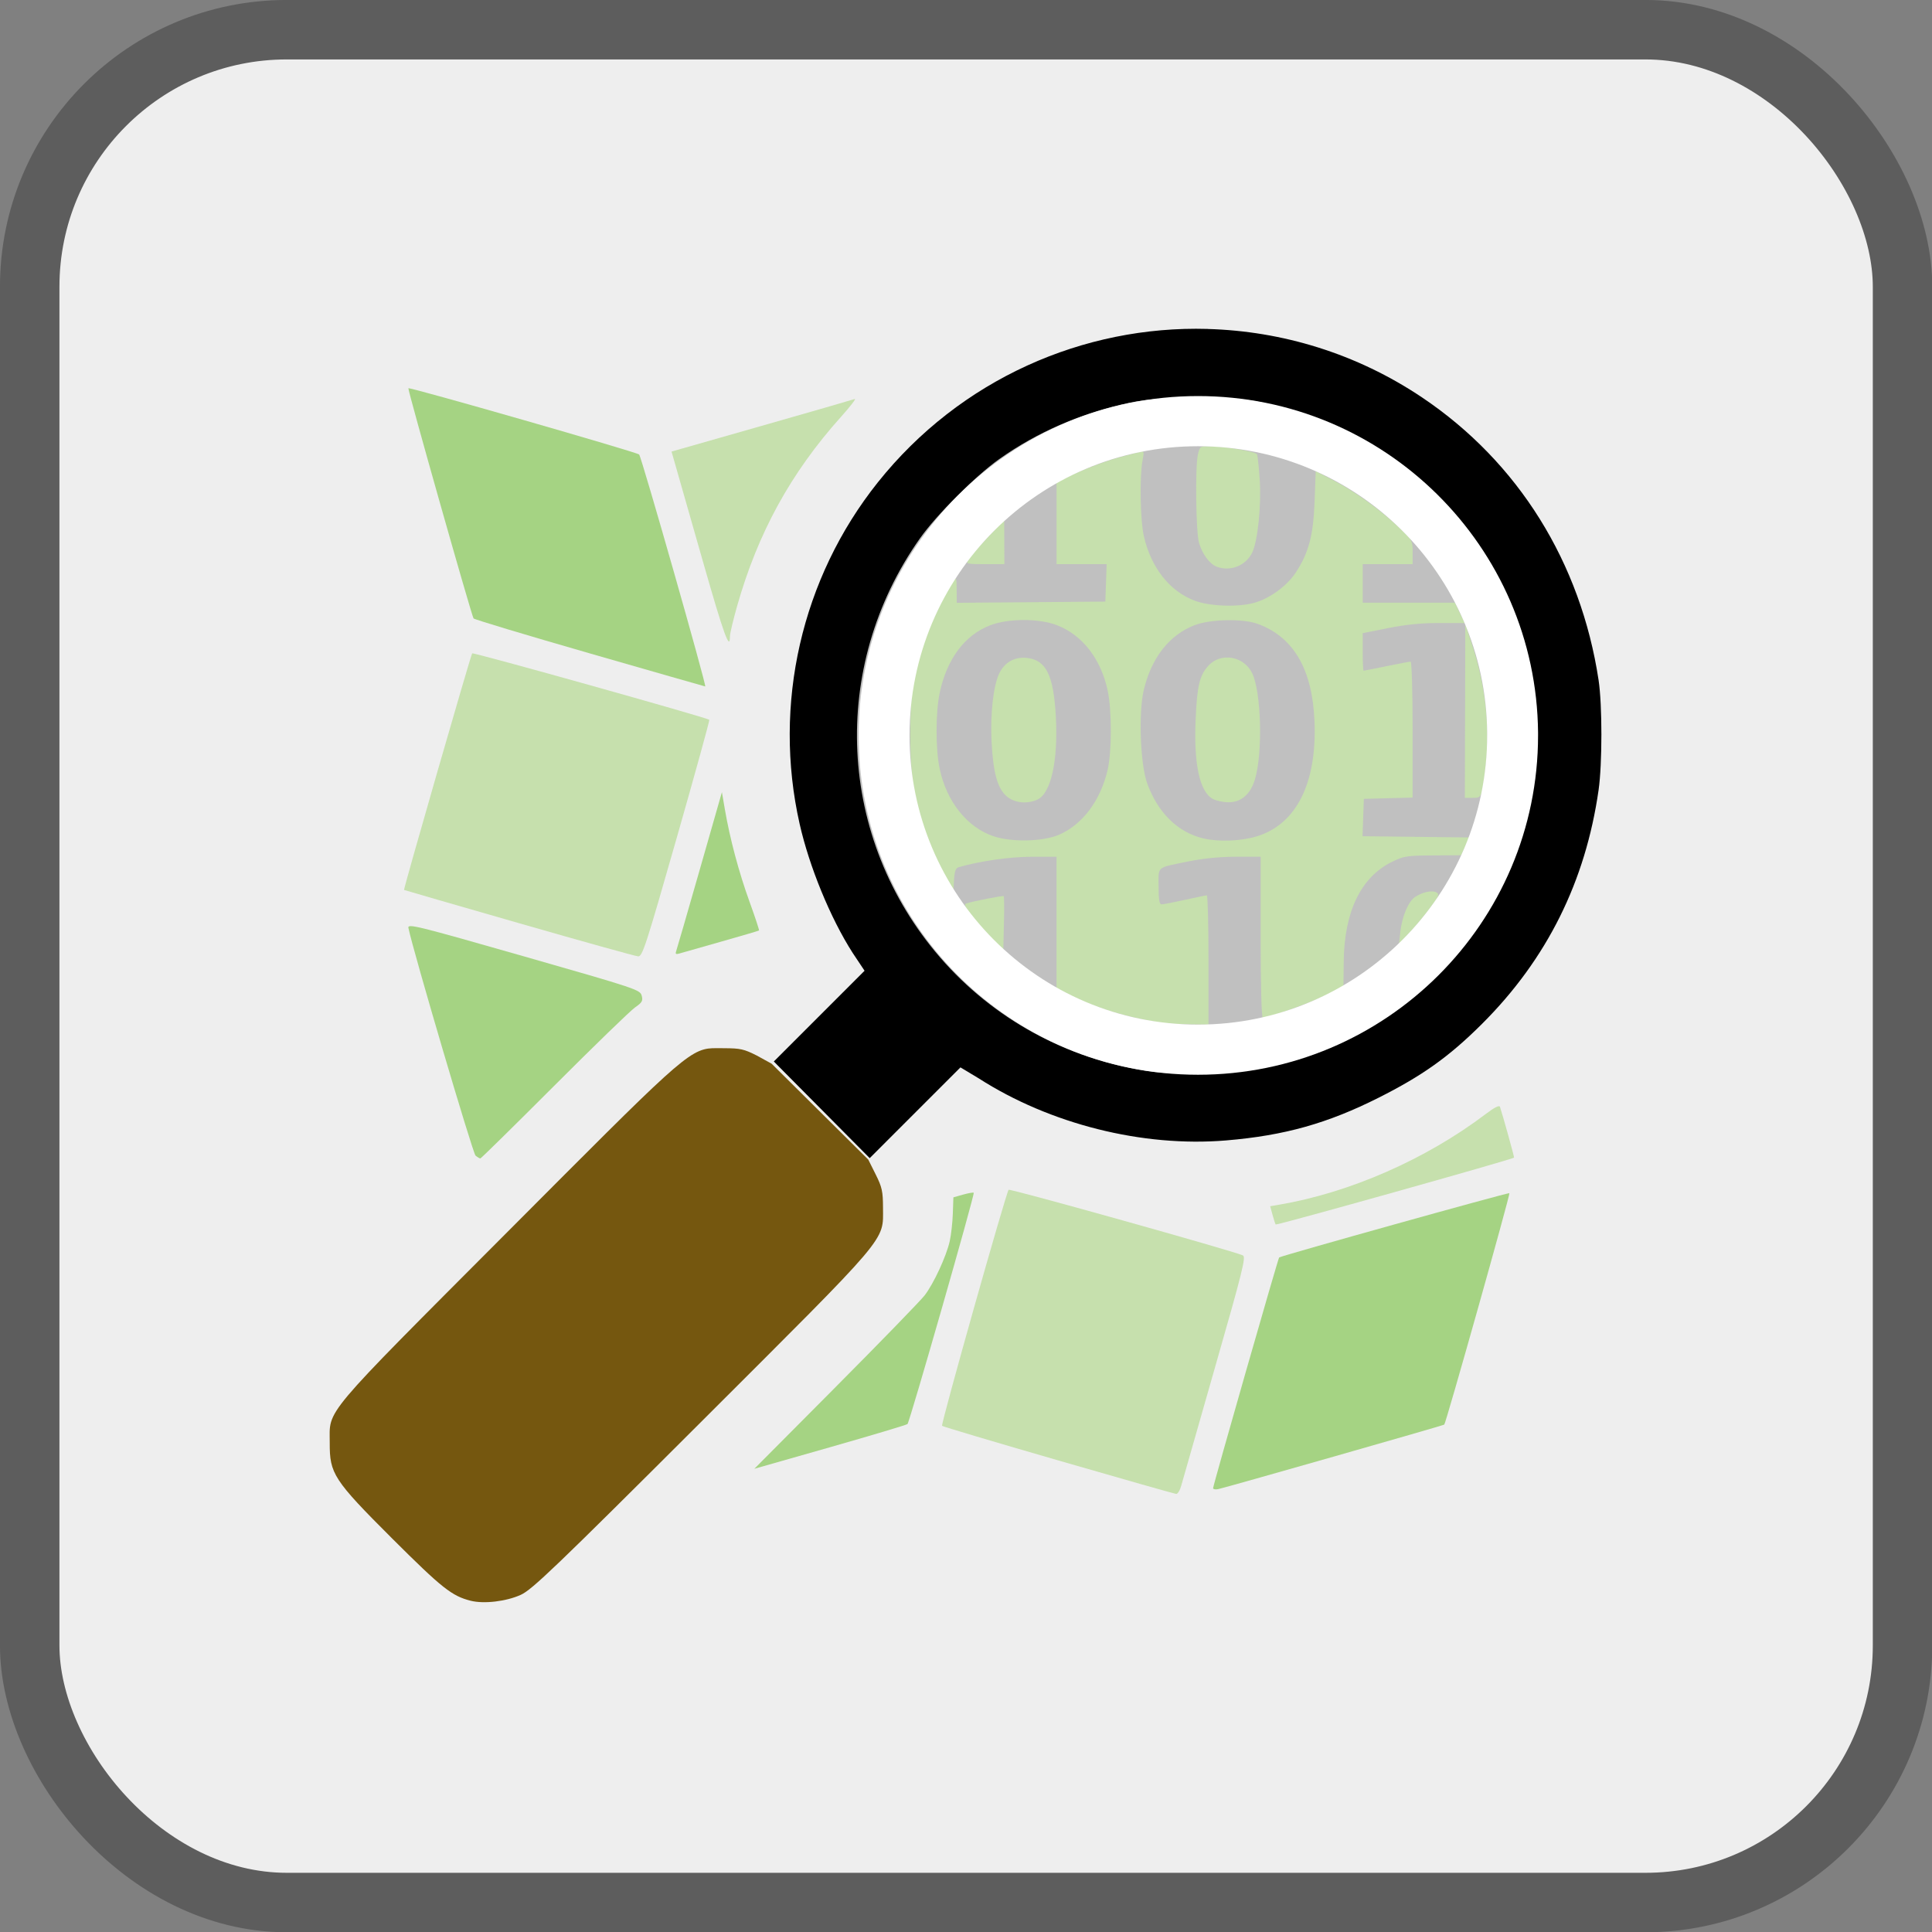 <?xml version="1.0" encoding="UTF-8"?>
<svg width="32" height="32" version="1.1" viewBox="0 0 32 32" xml:space="preserve" xmlns="http://www.w3.org/2000/svg"><rect x="0" y="0" width="32" height="32" fill="#808080" stroke="none"/><rect x=".492" y=".492" width="31.02" height="31.02" ry="4.258" fill="#eee" stroke="#5d5d5d" stroke-width=".985"/><g transform="matrix(.391 0 0 .391 5.461 5.448)"><path d="m37.188 0c-5.247-0.148-10.475 2.121-13.969 6.5-3.24 4.062-4.455 9.406-3.312 14.469 0.405 1.793 1.294 3.979 2.25 5.469l0.5 0.75-3.844 3.844 4.062 4.094 3.844-3.844 0.781 0.469c3.005 1.928 6.928 2.92 10.469 2.625 2.485-0.207 4.313-0.727 6.469-1.812 1.81-0.912 2.953-1.706 4.375-3.125 2.761-2.754 4.385-6.045 4.938-9.906 0.158-1.11 0.159-3.604 0-4.656-0.754-4.976-3.393-9.229-7.469-11.969-2.785-1.872-5.946-2.818-9.094-2.906z"/><path d="m16.219 30.469c-1.011 0.041-1.579 0.654-8.656 7.75-8.009 8.03-7.559 7.515-7.562 8.969-0.004 1.301 0.15 1.561 2.656 4.062 2.107 2.102 2.523 2.426 3.312 2.625 0.573 0.144 1.516 0.027 2.125-0.25 0.475-0.217 1.421-1.117 7.625-7.312 8.055-8.046 7.723-7.632 7.719-9.094-0.002-0.676-0.038-0.861-0.312-1.406l-0.312-0.625-4.094-4.062-0.625-0.344c-0.545-0.275-0.699-0.31-1.375-0.312-0.183-4.76e-4 -0.356-0.006-0.5 0z" fill="#75570f"/><path d="m39.271 31.353c4.477-0.819 8.386-3.8 10.346-7.888 3.124-6.517 1.023-14.176-5-18.225-1.437-0.966-3.443-1.78-5.326-2.162-1.304-0.264-4.065-0.237-5.425 0.053-2.031 0.433-3.896 1.241-5.511 2.388-0.999 0.709-2.645 2.355-3.343 3.341-3.865 5.466-3.515 12.732 0.855 17.775 2.24 2.585 5.339 4.282 8.767 4.802 1.139 0.173 3.463 0.13 4.637-0.085z" fill="#c0c0c0"/><path d="m35.307 29.406c-1.545-0.245-2.854-0.637-3.916-1.173l-0.601-0.303v-5.57h-1.059c-0.921 0-2.182 0.181-3.092 0.443-0.121 0.035-0.171 0.175-0.192 0.538l-0.029 0.491-0.459-0.873c-1.007-1.915-1.366-3.422-1.366-5.739 1e-5 -1.791 0.127-2.616 0.625-4.054 0.264-0.763 0.916-2.115 1.201-2.491 0.124-0.164 0.137-0.128 0.14 0.373l3e-3 0.554 6.294-0.051 0.028-0.793 0.028-0.793h-2.122v-3.455l0.376-0.192c0.62-0.316 1.771-0.752 2.423-0.916 0.337-0.085 0.682-0.175 0.768-0.2 0.135-0.039 0.145 0.01 0.076 0.365-0.133 0.686-0.098 2.567 0.06 3.236 0.312 1.325 1.089 2.306 2.144 2.707 0.63 0.24 1.818 0.285 2.512 0.096 0.662-0.18 1.397-0.712 1.771-1.282 0.553-0.842 0.748-1.578 0.801-3.025l0.047-1.272 0.777 0.404c0.895 0.465 1.982 1.251 2.777 2.006 0.535 0.508 0.552 0.541 0.552 1.025v0.501h-2.114v1.633h3.901l0.21 0.432 0.21 0.432-1.08-2e-3c-0.744-2e-3 -1.416 0.065-2.161 0.214l-1.081 0.216v0.795c0 0.437 0.017 0.795 0.037 0.795s0.458-0.086 0.971-0.192c0.514-0.106 0.972-0.192 1.02-0.192 0.048 0 0.086 1.261 0.086 2.879v2.879l-2.066 0.055-0.028 0.791-0.028 0.791 4.513 0.052-0.166 0.377-0.166 0.377-1.197 7e-3c-1.107 7e-3 -1.238 0.028-1.741 0.275-1.312 0.645-2.018 2.107-2.04 4.226l-0.011 1.034-0.642 0.338c-0.561 0.295-2.522 1.006-2.774 1.006-0.055 0-0.091-1.339-0.091-3.411v-3.411h-1.046c-0.673 0-1.384 0.069-1.994 0.194-1.409 0.289-1.284 0.185-1.284 1.061 0 0.562 0.033 0.762 0.125 0.762 0.069 0 0.512-0.086 0.985-0.19 0.473-0.105 0.892-0.191 0.932-0.192 0.04-1e-3 0.072 1.23 0.072 2.736v2.738l-0.841-0.013c-0.462-7e-3 -0.949-0.03-1.081-0.051z" fill="#c6e0ad"/><path d="m30.909 21.421c0.988-0.437 1.738-1.438 2.042-2.729 0.183-0.774 0.185-2.522 5e-3 -3.372-0.284-1.339-1.074-2.357-2.151-2.77-0.765-0.294-2.055-0.292-2.826 4e-3 -1.077 0.413-1.835 1.426-2.138 2.856-0.178 0.84-0.179 2.393-1e-3 3.229 0.295 1.393 1.177 2.491 2.295 2.857 0.782 0.256 2.107 0.22 2.775-0.075z" fill="#c0c0c0"/><path d="m28.686 19.807c-0.394-0.331-0.579-0.989-0.648-2.299-0.062-1.171 0.072-2.382 0.319-2.905 0.227-0.478 0.65-0.72 1.166-0.667 0.827 0.084 1.144 0.73 1.238 2.515 0.097 1.861-0.21 3.227-0.784 3.488-0.433 0.197-0.964 0.143-1.291-0.132z" fill="#c6e0ad"/><path d="m39.275 21.495c1.673-0.517 2.544-2.247 2.443-4.851-0.086-2.217-0.877-3.584-2.399-4.147-0.632-0.234-2.005-0.206-2.682 0.053-1.071 0.411-1.833 1.387-2.155 2.758-0.224 0.956-0.145 3.124 0.143 3.929 0.451 1.256 1.298 2.09 2.385 2.346 0.647 0.152 1.605 0.115 2.264-0.089z" fill="#c0c0c0"/><g fill="#c6e0ad"><path d="m37.409 19.91c-0.556-0.302-0.811-1.474-0.728-3.356 0.062-1.433 0.164-1.866 0.533-2.279 0.527-0.59 1.515-0.422 1.866 0.316 0.384 0.809 0.45 3.36 0.115 4.487-0.19 0.638-0.586 0.979-1.132 0.973-0.221-2e-3 -0.514-0.065-0.653-0.141z"/><path d="m27.904 25.66c-0.811-0.847-1.11-1.269-0.939-1.323 0.321-0.101 1.554-0.341 1.587-0.309 0.02 0.02 0.024 0.543 9e-3 1.163l-0.027 1.127-0.629-0.657z"/><path d="m45.354 25.531c0.077-0.668 0.343-1.286 0.634-1.475 0.318-0.206 0.713-0.287 0.896-0.185 0.135 0.075 0.097 0.166-0.271 0.657-0.235 0.313-0.628 0.786-0.873 1.05l-0.446 0.48 0.061-0.528z"/><path d="m48.096 16.187 9e-3 -3.675 0.287 0.865c0.567 1.71 0.768 3.546 0.567 5.198-0.157 1.297-0.154 1.288-0.543 1.288h-0.33l9e-3 -3.675z"/><path d="m37.554 10.063c-0.287-0.116-0.594-0.536-0.729-0.999-0.131-0.45-0.167-3.178-0.049-3.735 0.071-0.335 0.1-0.36 0.421-0.36 0.69 0 2.041 0.226 2.088 0.349 0.026 0.068 0.076 0.546 0.111 1.064 0.073 1.081-0.081 2.591-0.315 3.085-0.269 0.567-0.947 0.832-1.528 0.597z"/><path d="m27.031 9.797c0.05-0.092 0.417-0.514 0.816-0.937l0.725-0.769 4e-3 0.937 4e-3 0.937h-0.82c-0.751 0-0.813-0.014-0.73-0.168z"/><path d="m30.868 47.933c-2.679-0.774-4.897-1.434-4.928-1.467-0.059-0.062 2.71-9.881 2.82-9.999 0.055-0.059 9.534 2.596 9.923 2.779 0.137 0.065-8e-3 0.65-1.178 4.734-0.734 2.563-1.379 4.822-1.433 5.021-0.054 0.198-0.151 0.356-0.215 0.35-0.064-5e-3 -2.308-0.643-4.987-1.417z"/></g><path d="m37.421 49.107c0-0.12 2.755-9.741 2.798-9.774 0.1-0.075 9.717-2.76 9.754-2.723 0.043 0.043-2.688 9.748-2.76 9.805-0.049 0.039-9.281 2.673-9.575 2.732-0.119 0.024-0.216 6e-3 -0.216-0.041z" fill="#a5d383"/><path d="m21.442 44.811c1.901-1.91 3.594-3.655 3.764-3.876 0.382-0.5 0.914-1.648 1.058-2.288 0.06-0.264 0.119-0.791 0.132-1.17l0.024-0.69 0.411-0.116c0.226-0.064 0.428-0.099 0.45-0.077 0.053 0.053-2.713 9.711-2.805 9.796-0.041 0.037-1.517 0.479-3.281 0.982l-3.208 0.914 3.455-3.474z" fill="#a5d383"/><path d="m40.071 37.938c-0.02-0.033-0.08-0.22-0.134-0.417l-0.098-0.358 0.352-0.059c3.014-0.51 6.243-1.925 8.786-3.852 0.363-0.275 0.569-0.379 0.596-0.299 0.123 0.366 0.614 2.135 0.597 2.152-0.076 0.076-10.071 2.88-10.099 2.833z" fill="#c6e0ad"/><path d="m6.178 35.02c-0.116-0.094-2.653-8.697-2.844-9.646-0.038-0.19 0.33-0.099 4.886 1.203 4.767 1.363 4.929 1.417 4.996 1.665 0.059 0.221 0.021 0.29-0.282 0.5-0.193 0.134-1.734 1.629-3.425 3.321-1.691 1.692-3.099 3.077-3.128 3.077-0.03 0-0.121-0.054-0.202-0.12z" fill="#a5d383"/><path d="m8.019 25.174c-2.669-0.767-4.86-1.401-4.87-1.409-0.033-0.026 2.829-9.964 2.886-10.022 0.05-0.05 9.942 2.721 10.045 2.814 0.021 0.019-0.604 2.284-1.389 5.033-1.296 4.539-1.445 4.998-1.623 4.989-0.108-5e-3 -2.38-0.638-5.049-1.405z" fill="#c6e0ad"/><path d="m14.669 26.384c0.027-0.072 0.476-1.623 0.997-3.446l0.948-3.315 0.124 0.721c0.214 1.249 0.594 2.672 1.043 3.913 0.239 0.66 0.421 1.211 0.405 1.226-0.017 0.015-0.743 0.228-1.615 0.475-0.872 0.247-1.668 0.473-1.768 0.503-0.128 0.038-0.168 0.015-0.133-0.077z" fill="#a5d383"/><path d="m10.997 13.739c-2.669-0.768-4.875-1.432-4.904-1.476-0.092-0.142-2.801-9.71-2.761-9.75 0.056-0.056 9.684 2.707 9.776 2.806 0.103 0.111 2.874 9.838 2.799 9.826-0.032-5e-3 -2.242-0.638-4.911-1.406z" fill="#a5d383"/><path d="m15.82 9.889c-0.538-1.886-1.06-3.714-1.159-4.062l-0.181-0.632 3.808-1.086c2.094-0.597 3.873-1.11 3.952-1.14 0.079-0.03-0.183 0.311-0.583 0.757-2.127 2.373-3.521 4.915-4.403 8.028-0.164 0.58-0.299 1.148-0.299 1.261 0 0.658-0.259-0.056-1.135-3.127z" fill="#c6e0ad"/><path d="m36.781 2.844c-7.945 0-14.375 6.43-14.375 14.375 0 7.945 6.43 14.375 14.375 14.375s14.406-6.43 14.406-14.375v-0.125c-0.074-7.892-6.514-14.25-14.406-14.25zm0 2.125c6.715 0 12.187 5.41 12.25 12.125v0.125c0 6.76-5.49 12.25-12.25 12.25s-12.219-5.49-12.219-12.25 5.459-12.25 12.219-12.25z" fill="#fff"/></g></svg>
